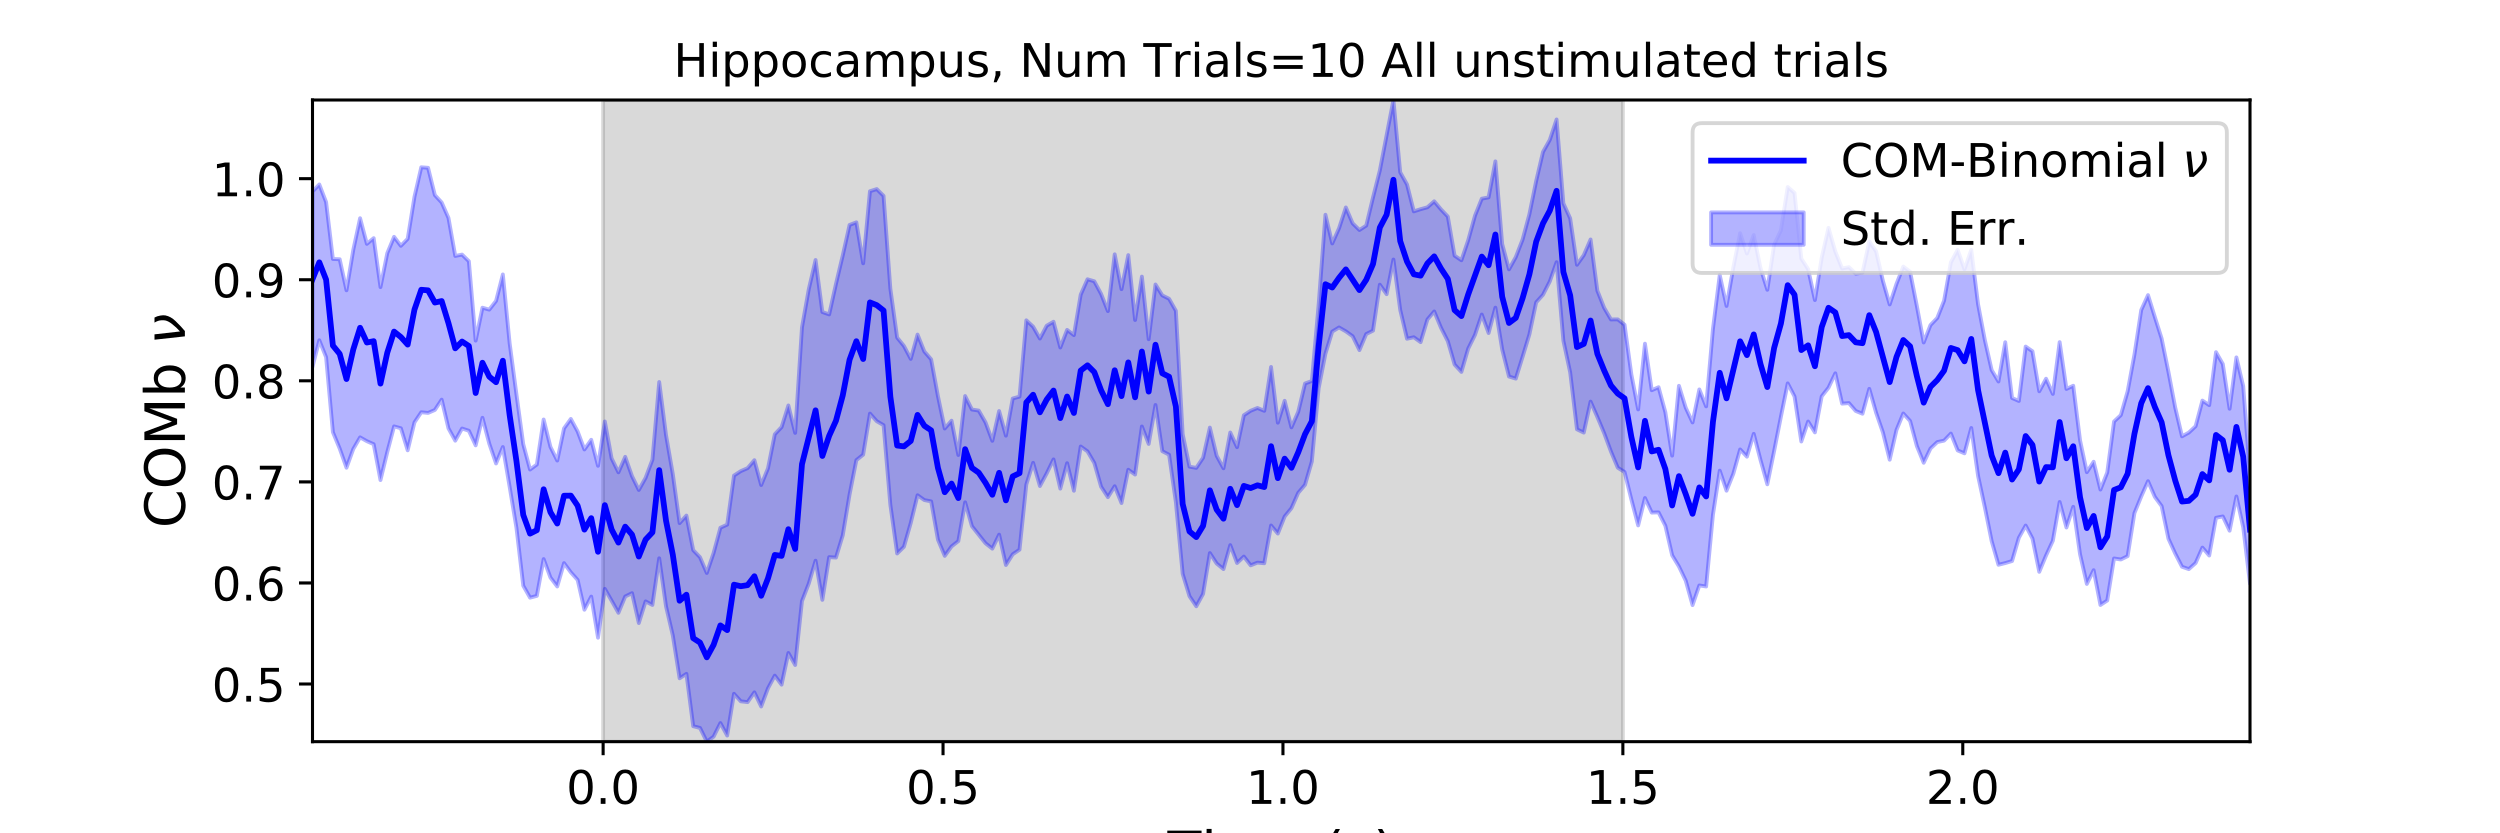 <?xml version="1.0" encoding="utf-8" standalone="no"?>
<!DOCTYPE svg PUBLIC "-//W3C//DTD SVG 1.1//EN"
  "http://www.w3.org/Graphics/SVG/1.1/DTD/svg11.dtd">
<!-- Created with matplotlib (https://matplotlib.org/) -->
<svg height="216pt" version="1.1" viewBox="0 0 648 216" width="648pt" xmlns="http://www.w3.org/2000/svg" xmlns:xlink="http://www.w3.org/1999/xlink">
 <defs>
  <style type="text/css">
*{stroke-linecap:butt;stroke-linejoin:round;}
  </style>
 </defs>
 <g id="figure_1">
  <g id="patch_1">
   <path d="M 0 216 
L 648 216 
L 648 0 
L 0 0 
z
" style="fill:#ffffff;"/>
  </g>
  <g id="axes_1">
   <g id="patch_2">
    <path d="M 81 192.24 
L 583.2 192.24 
L 583.2 25.92 
L 81 25.92 
z
" style="fill:#ffffff;"/>
   </g>
   <g id="PolyCollection_1">
    <defs>
     <path d="M 156.33 -23.76 
L 156.33 -190.08 
L 420.646 -190.08 
L 420.646 -23.76 
L 420.646 -23.76 
L 156.33 -23.76 
z
" id="m20acd9a559" style="stroke:#808080;stroke-opacity:0.3;"/>
    </defs>
    <g clip-path="url(#p859b8428f5)">
     <use style="fill:#808080;fill-opacity:0.3;stroke:#808080;stroke-opacity:0.3;" x="0" xlink:href="#m20acd9a559" y="216"/>
    </g>
   </g>
   <g id="PolyCollection_2">
    <defs>
     <path d="M 81 -166.336 
L 81 -120.923 
L 82.762 -127.803 
L 84.524 -123.416 
L 86.286 -103.979 
L 88.048 -99.733 
L 89.811 -94.765 
L 91.573 -99.617 
L 93.335 -102.641 
L 95.097 -101.643 
L 96.859 -100.864 
L 98.621 -91.567 
L 100.383 -98.814 
L 102.145 -105.479 
L 103.907 -104.993 
L 105.669 -99.278 
L 107.432 -106.518 
L 109.194 -109.143 
L 110.956 -108.971 
L 112.718 -109.735 
L 114.48 -112.41 
L 116.242 -104.957 
L 118.004 -101.775 
L 119.766 -104.928 
L 121.528 -104.347 
L 123.291 -100.559 
L 125.053 -107.704 
L 126.815 -101.006 
L 128.577 -95.865 
L 130.339 -100.131 
L 132.101 -89.789 
L 133.863 -79.183 
L 135.625 -64.186 
L 137.387 -61.079 
L 139.149 -61.552 
L 140.912 -71.087 
L 142.674 -66.305 
L 144.436 -63.982 
L 146.198 -70.04 
L 147.96 -67.648 
L 149.722 -65.674 
L 151.484 -57.957 
L 153.246 -61.368 
L 155.008 -50.703 
L 156.771 -63.367 
L 158.533 -60.287 
L 160.295 -57.157 
L 162.057 -61.384 
L 163.819 -62.255 
L 165.581 -54.501 
L 167.343 -60.122 
L 169.105 -59.192 
L 170.867 -71.29 
L 172.629 -58.845 
L 174.392 -51.283 
L 176.154 -40.183 
L 177.916 -41.338 
L 179.678 -27.762 
L 181.44 -27.318 
L 183.202 -23.76 
L 184.964 -25.055 
L 186.726 -28.584 
L 188.488 -25.342 
L 190.251 -36.174 
L 192.013 -34.216 
L 193.775 -34.008 
L 195.537 -36.549 
L 197.299 -32.873 
L 199.061 -37.584 
L 200.823 -40.876 
L 202.585 -38.532 
L 204.347 -46.752 
L 206.109 -43.629 
L 207.872 -60.196 
L 209.634 -64.736 
L 211.396 -70.668 
L 213.158 -60.513 
L 214.92 -71.595 
L 216.682 -71.479 
L 218.444 -77.244 
L 220.206 -87.803 
L 221.968 -96.727 
L 223.731 -98.146 
L 225.493 -108.797 
L 227.255 -106.82 
L 229.017 -105.794 
L 230.779 -85.148 
L 232.541 -72.538 
L 234.303 -74.273 
L 236.065 -80.436 
L 237.827 -87.632 
L 239.589 -86.382 
L 241.352 -86.038 
L 243.114 -76.129 
L 244.876 -71.915 
L 246.638 -74.358 
L 248.4 -75.745 
L 250.162 -85.797 
L 251.924 -79.606 
L 253.686 -77.388 
L 255.448 -75.179 
L 257.211 -73.786 
L 258.973 -77.424 
L 260.735 -69.547 
L 262.497 -72.324 
L 264.259 -73.525 
L 266.021 -90.403 
L 267.783 -96.034 
L 269.545 -90.014 
L 271.307 -93.297 
L 273.069 -96.922 
L 274.832 -89.345 
L 276.594 -95.938 
L 278.356 -88.793 
L 280.118 -100.267 
L 281.88 -99.004 
L 283.642 -95.995 
L 285.404 -89.839 
L 287.166 -87.124 
L 288.928 -89.967 
L 290.691 -85.609 
L 292.453 -94.245 
L 294.215 -92.991 
L 295.977 -105.454 
L 297.739 -100.932 
L 299.501 -111.029 
L 301.263 -99.056 
L 303.025 -98.141 
L 304.787 -85.804 
L 306.549 -67.246 
L 308.312 -61.464 
L 310.074 -58.85 
L 311.836 -62.046 
L 313.598 -72.642 
L 315.36 -69.936 
L 317.122 -68.49 
L 318.884 -74.708 
L 320.646 -70.069 
L 322.408 -71.736 
L 324.171 -69.46 
L 325.933 -70.169 
L 327.695 -70.002 
L 329.457 -79.793 
L 331.219 -77.698 
L 332.981 -82.114 
L 334.743 -84.277 
L 336.505 -88.269 
L 338.267 -90.331 
L 340.029 -96.38 
L 341.792 -115.343 
L 343.554 -124.317 
L 345.316 -130.048 
L 347.078 -131.126 
L 348.84 -130.114 
L 350.602 -128.85 
L 352.364 -125.249 
L 354.126 -129.418 
L 355.888 -130.297 
L 357.651 -142.214 
L 359.413 -139.744 
L 361.175 -148.729 
L 362.937 -135.671 
L 364.699 -128.196 
L 366.461 -128.583 
L 368.223 -127.315 
L 369.985 -133.185 
L 371.747 -135.27 
L 373.509 -131.036 
L 375.272 -127.563 
L 377.034 -121.498 
L 378.796 -119.599 
L 380.558 -125.638 
L 382.32 -129.196 
L 384.082 -134.473 
L 385.844 -129.677 
L 387.606 -136.254 
L 389.368 -125.411 
L 391.131 -118.402 
L 392.893 -117.858 
L 394.655 -123.512 
L 396.417 -129.311 
L 398.179 -137.628 
L 399.941 -139.586 
L 401.703 -143.05 
L 403.465 -148.039 
L 405.227 -127.691 
L 406.989 -119.47 
L 408.752 -104.717 
L 410.514 -103.867 
L 412.276 -111.902 
L 414.038 -107.902 
L 415.8 -103.713 
L 417.562 -98.955 
L 419.324 -94.766 
L 421.086 -93.666 
L 422.848 -86.532 
L 424.611 -79.811 
L 426.373 -86.914 
L 428.135 -83.133 
L 429.897 -83.193 
L 431.659 -79.718 
L 433.421 -72.07 
L 435.183 -69.154 
L 436.945 -65.479 
L 438.707 -59.155 
L 440.469 -64.253 
L 442.232 -63.981 
L 443.994 -82.569 
L 445.756 -94.007 
L 447.518 -88.809 
L 449.28 -93.206 
L 451.042 -99.505 
L 452.804 -97.627 
L 454.566 -103.547 
L 456.328 -96.742 
L 458.091 -90.466 
L 459.853 -99.077 
L 461.615 -108.002 
L 463.377 -116.63 
L 465.139 -113.23 
L 466.901 -101.559 
L 468.663 -106.739 
L 470.425 -103.923 
L 472.187 -113.265 
L 473.949 -115.508 
L 475.712 -119.237 
L 477.474 -111.376 
L 479.236 -111.521 
L 480.998 -109.479 
L 482.76 -108.761 
L 484.522 -115.208 
L 486.284 -109.03 
L 488.046 -103.921 
L 489.808 -96.842 
L 491.571 -104.545 
L 493.333 -108.824 
L 495.095 -106.884 
L 496.857 -100.361 
L 498.619 -96.047 
L 500.381 -99.742 
L 502.143 -101.415 
L 503.905 -101.786 
L 505.667 -103.617 
L 507.429 -99.248 
L 509.192 -98.497 
L 510.954 -105.065 
L 512.716 -92.637 
L 514.478 -84.461 
L 516.24 -75.735 
L 518.002 -69.608 
L 519.764 -70.051 
L 521.526 -70.577 
L 523.288 -76.608 
L 525.051 -79.779 
L 526.813 -76.404 
L 528.575 -67.78 
L 530.337 -72.011 
L 532.099 -75.834 
L 533.861 -85.885 
L 535.623 -79.268 
L 537.385 -84.636 
L 539.147 -72.341 
L 540.909 -64.645 
L 542.672 -68.206 
L 544.434 -59.188 
L 546.196 -60.347 
L 547.958 -71.25 
L 549.72 -70.977 
L 551.482 -71.851 
L 553.244 -82.99 
L 555.006 -87.305 
L 556.768 -91.275 
L 558.531 -87.207 
L 560.293 -84.824 
L 562.055 -76.371 
L 563.817 -72.519 
L 565.579 -69.098 
L 567.341 -68.481 
L 569.103 -70.056 
L 570.865 -74.061 
L 572.627 -72.008 
L 574.389 -81.793 
L 576.152 -82.138 
L 577.914 -78.44 
L 579.676 -87.318 
L 581.438 -79.341 
L 583.2 -64.71 
L 583.2 -92.771 
L 583.2 -92.771 
L 581.438 -115.921 
L 579.676 -123.362 
L 577.914 -110.053 
L 576.152 -121.652 
L 574.389 -124.72 
L 572.627 -110.978 
L 570.865 -112.169 
L 569.103 -105.526 
L 567.341 -103.874 
L 565.579 -102.9 
L 563.817 -110.369 
L 562.055 -119.626 
L 560.293 -128.272 
L 558.531 -133.837 
L 556.768 -139.509 
L 555.006 -135.638 
L 553.244 -124.095 
L 551.482 -114.571 
L 549.72 -108.402 
L 547.958 -106.743 
L 546.196 -93.532 
L 544.434 -89.1 
L 542.672 -96.317 
L 540.909 -93.611 
L 539.147 -101.878 
L 537.385 -116.016 
L 535.623 -115.181 
L 533.861 -127.32 
L 532.099 -113.899 
L 530.337 -117.839 
L 528.575 -114.579 
L 526.813 -124.948 
L 525.051 -126.169 
L 523.288 -112.065 
L 521.526 -112.839 
L 519.764 -127.3 
L 518.002 -117.108 
L 516.24 -120.088 
L 514.478 -127.832 
L 512.716 -137.122 
L 510.954 -151.221 
L 509.192 -146.196 
L 507.429 -151.225 
L 505.667 -148.003 
L 503.905 -138.068 
L 502.143 -133.587 
L 500.381 -131.742 
L 498.619 -127.23 
L 496.857 -136.643 
L 495.095 -145.578 
L 493.333 -146.903 
L 491.571 -142.42 
L 489.808 -137.088 
L 488.046 -143.202 
L 486.284 -150.854 
L 484.522 -153.4 
L 482.76 -145.336 
L 480.998 -145.064 
L 479.236 -146.757 
L 477.474 -146.412 
L 475.712 -150.79 
L 473.949 -156.937 
L 472.187 -149.189 
L 470.425 -138.222 
L 468.663 -146.243 
L 466.901 -148.965 
L 465.139 -165.995 
L 463.377 -167.528 
L 461.615 -156.296 
L 459.853 -152.557 
L 458.091 -140.888 
L 456.328 -146.496 
L 454.566 -155.085 
L 452.804 -150.293 
L 451.042 -155.556 
L 449.28 -146.682 
L 447.518 -136.695 
L 445.756 -144.727 
L 443.994 -130.748 
L 442.232 -110.668 
L 440.469 -115.061 
L 438.707 -106.504 
L 436.945 -110.318 
L 435.183 -116 
L 433.421 -97.9 
L 431.659 -109.155 
L 429.897 -115.637 
L 428.135 -114.848 
L 426.373 -126.921 
L 424.611 -109.878 
L 422.848 -118.956 
L 421.086 -131.827 
L 419.324 -133.217 
L 417.562 -133.198 
L 415.8 -136.211 
L 414.038 -140.663 
L 412.276 -153.93 
L 410.514 -149.864 
L 408.752 -147.367 
L 406.989 -159.404 
L 405.227 -163.307 
L 403.465 -185.039 
L 401.703 -179.748 
L 399.941 -176.608 
L 398.179 -169.098 
L 396.417 -160.481 
L 394.655 -153.905 
L 392.893 -149.365 
L 391.131 -146.179 
L 389.368 -152.754 
L 387.606 -174.177 
L 385.844 -164.835 
L 384.082 -164.506 
L 382.32 -160.109 
L 380.558 -153.741 
L 378.796 -148.542 
L 377.034 -149.729 
L 375.272 -159.872 
L 373.509 -161.727 
L 371.747 -163.824 
L 369.985 -162.268 
L 368.223 -161.783 
L 366.461 -161.213 
L 364.699 -168.197 
L 362.937 -171.336 
L 361.175 -190.08 
L 359.413 -180.964 
L 357.651 -171.812 
L 355.888 -164.845 
L 354.126 -157.525 
L 352.364 -156.379 
L 350.602 -158.118 
L 348.84 -162.232 
L 347.078 -156.845 
L 345.316 -152.898 
L 343.554 -160.335 
L 341.792 -137.081 
L 340.029 -117.25 
L 338.267 -116.597 
L 336.505 -109.271 
L 334.743 -105.228 
L 332.981 -112.112 
L 331.219 -106.436 
L 329.457 -120.885 
L 327.695 -109.512 
L 325.933 -110.249 
L 324.171 -109.533 
L 322.408 -108.375 
L 320.646 -100.089 
L 318.884 -103.899 
L 317.122 -94.622 
L 315.36 -97.864 
L 313.598 -105.173 
L 311.836 -97.354 
L 310.074 -94.723 
L 308.312 -95.043 
L 306.549 -103.485 
L 304.787 -135.435 
L 303.025 -138.562 
L 301.263 -139.437 
L 299.501 -142.263 
L 297.739 -128.072 
L 295.977 -144.303 
L 294.215 -133.053 
L 292.453 -149.876 
L 290.691 -141.049 
L 288.928 -150.081 
L 287.166 -135.361 
L 285.404 -139.825 
L 283.642 -143.092 
L 281.88 -143.614 
L 280.118 -139.628 
L 278.356 -129.133 
L 276.594 -130.49 
L 274.832 -125.926 
L 273.069 -132.607 
L 271.307 -131.582 
L 269.545 -128.246 
L 267.783 -131.332 
L 266.021 -132.972 
L 264.259 -113.195 
L 262.497 -112.706 
L 260.735 -103.076 
L 258.973 -109.46 
L 257.211 -101.737 
L 255.448 -106.519 
L 253.686 -109.584 
L 251.924 -109.852 
L 250.162 -113.346 
L 248.4 -98.059 
L 246.638 -106.96 
L 244.876 -104.929 
L 243.114 -113.309 
L 241.352 -122.863 
L 239.589 -124.895 
L 237.827 -129.274 
L 236.065 -122.977 
L 234.303 -126.325 
L 232.541 -128.502 
L 230.779 -141.187 
L 229.017 -165.241 
L 227.255 -166.992 
L 225.493 -166.431 
L 223.731 -147.747 
L 221.968 -158.377 
L 220.206 -157.696 
L 218.444 -149.815 
L 216.682 -142.405 
L 214.92 -134.503 
L 213.158 -135.12 
L 211.396 -148.61 
L 209.634 -141.048 
L 207.872 -131.163 
L 206.109 -103.795 
L 204.347 -110.909 
L 202.585 -105.296 
L 200.823 -103.434 
L 199.061 -94.608 
L 197.299 -90.282 
L 195.537 -96.721 
L 193.775 -94.656 
L 192.013 -93.885 
L 190.251 -92.734 
L 188.488 -80.015 
L 186.726 -79.207 
L 184.964 -72.663 
L 183.202 -67.485 
L 181.44 -71.569 
L 179.678 -73.407 
L 177.916 -82.367 
L 176.154 -80.407 
L 174.392 -93.128 
L 172.629 -103.257 
L 170.867 -116.984 
L 169.105 -96.84 
L 167.343 -92.159 
L 165.581 -89.001 
L 163.819 -92.582 
L 162.057 -97.588 
L 160.295 -93.576 
L 158.533 -97.187 
L 156.771 -106.754 
L 155.008 -95.263 
L 153.246 -102.01 
L 151.484 -99.499 
L 149.722 -104.167 
L 147.96 -107.413 
L 146.198 -104.973 
L 144.436 -96.624 
L 142.674 -100.176 
L 140.912 -107.267 
L 139.149 -95.589 
L 137.387 -94.292 
L 135.625 -100.875 
L 133.863 -113.782 
L 132.101 -127.008 
L 130.339 -144.867 
L 128.577 -138.004 
L 126.815 -135.742 
L 125.053 -136.245 
L 123.291 -127.715 
L 121.528 -148.287 
L 119.766 -150.014 
L 118.004 -149.656 
L 116.242 -159.521 
L 114.48 -163.52 
L 112.718 -165.426 
L 110.956 -172.509 
L 109.194 -172.643 
L 107.432 -165.013 
L 105.669 -154.09 
L 103.907 -152.286 
L 102.145 -154.614 
L 100.383 -150.375 
L 98.621 -141.58 
L 96.859 -154.27 
L 95.097 -152.789 
L 93.335 -159.438 
L 91.573 -151.242 
L 89.811 -140.749 
L 88.048 -148.805 
L 86.286 -148.872 
L 84.524 -163.623 
L 82.762 -168.19 
L 81 -166.336 
z
" id="ma4ebeabad0" style="stroke:#0000ff;stroke-opacity:0.3;"/>
    </defs>
    <g clip-path="url(#p859b8428f5)">
     <use style="fill:#0000ff;fill-opacity:0.3;stroke:#0000ff;stroke-opacity:0.3;" x="0" xlink:href="#ma4ebeabad0" y="216"/>
    </g>
   </g>
   <g id="matplotlib.axis_1">
    <g id="xtick_1">
     <g id="line2d_1">
      <defs>
       <path d="M 0 0 
L 0 3.5 
" id="mda594b7354" style="stroke:#000000;stroke-width:0.8;"/>
      </defs>
      <g>
       <use style="stroke:#000000;stroke-width:0.8;" x="156.33" xlink:href="#mda594b7354" y="192.24"/>
      </g>
     </g>
     <g id="text_1">
      <!-- 0.0 -->
      <defs>
       <path d="M 31.781 66.406 
Q 24.172 66.406 20.328 58.906 
Q 16.5 51.422 16.5 36.375 
Q 16.5 21.391 20.328 13.891 
Q 24.172 6.391 31.781 6.391 
Q 39.453 6.391 43.281 13.891 
Q 47.125 21.391 47.125 36.375 
Q 47.125 51.422 43.281 58.906 
Q 39.453 66.406 31.781 66.406 
z
M 31.781 74.219 
Q 44.047 74.219 50.516 64.516 
Q 56.984 54.828 56.984 36.375 
Q 56.984 17.969 50.516 8.266 
Q 44.047 -1.422 31.781 -1.422 
Q 19.531 -1.422 13.062 8.266 
Q 6.594 17.969 6.594 36.375 
Q 6.594 54.828 13.062 64.516 
Q 19.531 74.219 31.781 74.219 
z
" id="DejaVuSans-48"/>
       <path d="M 10.688 12.406 
L 21 12.406 
L 21 0 
L 10.688 0 
z
" id="DejaVuSans-46"/>
      </defs>
      <g transform="translate(146.788 208.358)scale(0.12 -0.12)">
       <use xlink:href="#DejaVuSans-48"/>
       <use x="63.623" xlink:href="#DejaVuSans-46"/>
       <use x="95.41" xlink:href="#DejaVuSans-48"/>
      </g>
     </g>
    </g>
    <g id="xtick_2">
     <g id="line2d_2">
      <g>
       <use style="stroke:#000000;stroke-width:0.8;" x="244.435" xlink:href="#mda594b7354" y="192.24"/>
      </g>
     </g>
     <g id="text_2">
      <!-- 0.5 -->
      <defs>
       <path d="M 10.797 72.906 
L 49.516 72.906 
L 49.516 64.594 
L 19.828 64.594 
L 19.828 46.734 
Q 21.969 47.469 24.109 47.828 
Q 26.266 48.188 28.422 48.188 
Q 40.625 48.188 47.75 41.5 
Q 54.891 34.812 54.891 23.391 
Q 54.891 11.625 47.562 5.094 
Q 40.234 -1.422 26.906 -1.422 
Q 22.312 -1.422 17.547 -0.641 
Q 12.797 0.141 7.719 1.703 
L 7.719 11.625 
Q 12.109 9.234 16.797 8.062 
Q 21.484 6.891 26.703 6.891 
Q 35.156 6.891 40.078 11.328 
Q 45.016 15.766 45.016 23.391 
Q 45.016 31 40.078 35.438 
Q 35.156 39.891 26.703 39.891 
Q 22.75 39.891 18.812 39.016 
Q 14.891 38.141 10.797 36.281 
z
" id="DejaVuSans-53"/>
      </defs>
      <g transform="translate(234.893 208.358)scale(0.12 -0.12)">
       <use xlink:href="#DejaVuSans-48"/>
       <use x="63.623" xlink:href="#DejaVuSans-46"/>
       <use x="95.41" xlink:href="#DejaVuSans-53"/>
      </g>
     </g>
    </g>
    <g id="xtick_3">
     <g id="line2d_3">
      <g>
       <use style="stroke:#000000;stroke-width:0.8;" x="332.541" xlink:href="#mda594b7354" y="192.24"/>
      </g>
     </g>
     <g id="text_3">
      <!-- 1.0 -->
      <defs>
       <path d="M 12.406 8.297 
L 28.516 8.297 
L 28.516 63.922 
L 10.984 60.406 
L 10.984 69.391 
L 28.422 72.906 
L 38.281 72.906 
L 38.281 8.297 
L 54.391 8.297 
L 54.391 0 
L 12.406 0 
z
" id="DejaVuSans-49"/>
      </defs>
      <g transform="translate(322.999 208.358)scale(0.12 -0.12)">
       <use xlink:href="#DejaVuSans-49"/>
       <use x="63.623" xlink:href="#DejaVuSans-46"/>
       <use x="95.41" xlink:href="#DejaVuSans-48"/>
      </g>
     </g>
    </g>
    <g id="xtick_4">
     <g id="line2d_4">
      <g>
       <use style="stroke:#000000;stroke-width:0.8;" x="420.646" xlink:href="#mda594b7354" y="192.24"/>
      </g>
     </g>
     <g id="text_4">
      <!-- 1.5 -->
      <g transform="translate(411.104 208.358)scale(0.12 -0.12)">
       <use xlink:href="#DejaVuSans-49"/>
       <use x="63.623" xlink:href="#DejaVuSans-46"/>
       <use x="95.41" xlink:href="#DejaVuSans-53"/>
      </g>
     </g>
    </g>
    <g id="xtick_5">
     <g id="line2d_5">
      <g>
       <use style="stroke:#000000;stroke-width:0.8;" x="508.751" xlink:href="#mda594b7354" y="192.24"/>
      </g>
     </g>
     <g id="text_5">
      <!-- 2.0 -->
      <defs>
       <path d="M 19.188 8.297 
L 53.609 8.297 
L 53.609 0 
L 7.328 0 
L 7.328 8.297 
Q 12.938 14.109 22.625 23.891 
Q 32.328 33.688 34.812 36.531 
Q 39.547 41.844 41.422 45.531 
Q 43.312 49.219 43.312 52.781 
Q 43.312 58.594 39.234 62.25 
Q 35.156 65.922 28.609 65.922 
Q 23.969 65.922 18.812 64.312 
Q 13.672 62.703 7.812 59.422 
L 7.812 69.391 
Q 13.766 71.781 18.938 73 
Q 24.125 74.219 28.422 74.219 
Q 39.75 74.219 46.484 68.547 
Q 53.219 62.891 53.219 53.422 
Q 53.219 48.922 51.531 44.891 
Q 49.859 40.875 45.406 35.406 
Q 44.188 33.984 37.641 27.219 
Q 31.109 20.453 19.188 8.297 
z
" id="DejaVuSans-50"/>
      </defs>
      <g transform="translate(499.209 208.358)scale(0.12 -0.12)">
       <use xlink:href="#DejaVuSans-50"/>
       <use x="63.623" xlink:href="#DejaVuSans-46"/>
       <use x="95.41" xlink:href="#DejaVuSans-48"/>
      </g>
     </g>
    </g>
    <g id="text_6">
     <!-- Time (s) -->
     <defs>
      <path d="M -0.297 72.906 
L 61.375 72.906 
L 61.375 64.594 
L 35.5 64.594 
L 35.5 0 
L 25.594 0 
L 25.594 64.594 
L -0.297 64.594 
z
" id="DejaVuSans-84"/>
      <path d="M 9.422 54.688 
L 18.406 54.688 
L 18.406 0 
L 9.422 0 
z
M 9.422 75.984 
L 18.406 75.984 
L 18.406 64.594 
L 9.422 64.594 
z
" id="DejaVuSans-105"/>
      <path d="M 52 44.188 
Q 55.375 50.25 60.062 53.125 
Q 64.75 56 71.094 56 
Q 79.641 56 84.281 50.016 
Q 88.922 44.047 88.922 33.016 
L 88.922 0 
L 79.891 0 
L 79.891 32.719 
Q 79.891 40.578 77.094 44.375 
Q 74.312 48.188 68.609 48.188 
Q 61.625 48.188 57.562 43.547 
Q 53.516 38.922 53.516 30.906 
L 53.516 0 
L 44.484 0 
L 44.484 32.719 
Q 44.484 40.625 41.703 44.406 
Q 38.922 48.188 33.109 48.188 
Q 26.219 48.188 22.156 43.531 
Q 18.109 38.875 18.109 30.906 
L 18.109 0 
L 9.078 0 
L 9.078 54.688 
L 18.109 54.688 
L 18.109 46.188 
Q 21.188 51.219 25.484 53.609 
Q 29.781 56 35.688 56 
Q 41.656 56 45.828 52.969 
Q 50 49.953 52 44.188 
z
" id="DejaVuSans-109"/>
      <path d="M 56.203 29.594 
L 56.203 25.203 
L 14.891 25.203 
Q 15.484 15.922 20.484 11.062 
Q 25.484 6.203 34.422 6.203 
Q 39.594 6.203 44.453 7.469 
Q 49.312 8.734 54.109 11.281 
L 54.109 2.781 
Q 49.266 0.734 44.188 -0.344 
Q 39.109 -1.422 33.891 -1.422 
Q 20.797 -1.422 13.156 6.188 
Q 5.516 13.812 5.516 26.812 
Q 5.516 40.234 12.766 48.109 
Q 20.016 56 32.328 56 
Q 43.359 56 49.781 48.891 
Q 56.203 41.797 56.203 29.594 
z
M 47.219 32.234 
Q 47.125 39.594 43.094 43.984 
Q 39.062 48.391 32.422 48.391 
Q 24.906 48.391 20.391 44.141 
Q 15.875 39.891 15.188 32.172 
z
" id="DejaVuSans-101"/>
      <path id="DejaVuSans-32"/>
      <path d="M 31 75.875 
Q 24.469 64.656 21.281 53.656 
Q 18.109 42.672 18.109 31.391 
Q 18.109 20.125 21.312 9.062 
Q 24.516 -2 31 -13.188 
L 23.188 -13.188 
Q 15.875 -1.703 12.234 9.375 
Q 8.594 20.453 8.594 31.391 
Q 8.594 42.281 12.203 53.312 
Q 15.828 64.359 23.188 75.875 
z
" id="DejaVuSans-40"/>
      <path d="M 44.281 53.078 
L 44.281 44.578 
Q 40.484 46.531 36.375 47.5 
Q 32.281 48.484 27.875 48.484 
Q 21.188 48.484 17.844 46.438 
Q 14.5 44.391 14.5 40.281 
Q 14.5 37.156 16.891 35.375 
Q 19.281 33.594 26.516 31.984 
L 29.594 31.297 
Q 39.156 29.25 43.188 25.516 
Q 47.219 21.781 47.219 15.094 
Q 47.219 7.469 41.188 3.016 
Q 35.156 -1.422 24.609 -1.422 
Q 20.219 -1.422 15.453 -0.562 
Q 10.688 0.297 5.422 2 
L 5.422 11.281 
Q 10.406 8.688 15.234 7.391 
Q 20.062 6.109 24.812 6.109 
Q 31.156 6.109 34.562 8.281 
Q 37.984 10.453 37.984 14.406 
Q 37.984 18.062 35.516 20.016 
Q 33.062 21.969 24.703 23.781 
L 21.578 24.516 
Q 13.234 26.266 9.516 29.906 
Q 5.812 33.547 5.812 39.891 
Q 5.812 47.609 11.281 51.797 
Q 16.75 56 26.812 56 
Q 31.781 56 36.172 55.266 
Q 40.578 54.547 44.281 53.078 
z
" id="DejaVuSans-115"/>
      <path d="M 8.016 75.875 
L 15.828 75.875 
Q 23.141 64.359 26.781 53.312 
Q 30.422 42.281 30.422 31.391 
Q 30.422 20.453 26.781 9.375 
Q 23.141 -1.703 15.828 -13.188 
L 8.016 -13.188 
Q 14.5 -2 17.703 9.062 
Q 20.906 20.125 20.906 31.391 
Q 20.906 42.672 17.703 53.656 
Q 14.5 64.656 8.016 75.875 
z
" id="DejaVuSans-41"/>
     </defs>
     <g transform="translate(302.605 225.796)scale(0.144 -0.144)">
      <use xlink:href="#DejaVuSans-84"/>
      <use x="61.037" xlink:href="#DejaVuSans-105"/>
      <use x="88.82" xlink:href="#DejaVuSans-109"/>
      <use x="186.232" xlink:href="#DejaVuSans-101"/>
      <use x="247.756" xlink:href="#DejaVuSans-32"/>
      <use x="279.543" xlink:href="#DejaVuSans-40"/>
      <use x="318.557" xlink:href="#DejaVuSans-115"/>
      <use x="370.656" xlink:href="#DejaVuSans-41"/>
     </g>
    </g>
   </g>
   <g id="matplotlib.axis_2">
    <g id="ytick_1">
     <g id="line2d_6">
      <defs>
       <path d="M 0 0 
L -3.5 0 
" id="m80e4ba2aad" style="stroke:#000000;stroke-width:0.8;"/>
      </defs>
      <g>
       <use style="stroke:#000000;stroke-width:0.8;" x="81" xlink:href="#m80e4ba2aad" y="177.299"/>
      </g>
     </g>
     <g id="text_7">
      <!-- 0.5 -->
      <g transform="translate(54.916 181.858)scale(0.12 -0.12)">
       <use xlink:href="#DejaVuSans-48"/>
       <use x="63.623" xlink:href="#DejaVuSans-46"/>
       <use x="95.41" xlink:href="#DejaVuSans-53"/>
      </g>
     </g>
    </g>
    <g id="ytick_2">
     <g id="line2d_7">
      <g>
       <use style="stroke:#000000;stroke-width:0.8;" x="81" xlink:href="#m80e4ba2aad" y="151.103"/>
      </g>
     </g>
     <g id="text_8">
      <!-- 0.6 -->
      <defs>
       <path d="M 33.016 40.375 
Q 26.375 40.375 22.484 35.828 
Q 18.609 31.297 18.609 23.391 
Q 18.609 15.531 22.484 10.953 
Q 26.375 6.391 33.016 6.391 
Q 39.656 6.391 43.531 10.953 
Q 47.406 15.531 47.406 23.391 
Q 47.406 31.297 43.531 35.828 
Q 39.656 40.375 33.016 40.375 
z
M 52.594 71.297 
L 52.594 62.312 
Q 48.875 64.062 45.094 64.984 
Q 41.312 65.922 37.594 65.922 
Q 27.828 65.922 22.672 59.328 
Q 17.531 52.734 16.797 39.406 
Q 19.672 43.656 24.016 45.922 
Q 28.375 48.188 33.594 48.188 
Q 44.578 48.188 50.953 41.516 
Q 57.328 34.859 57.328 23.391 
Q 57.328 12.156 50.688 5.359 
Q 44.047 -1.422 33.016 -1.422 
Q 20.359 -1.422 13.672 8.266 
Q 6.984 17.969 6.984 36.375 
Q 6.984 53.656 15.188 63.938 
Q 23.391 74.219 37.203 74.219 
Q 40.922 74.219 44.703 73.484 
Q 48.484 72.75 52.594 71.297 
z
" id="DejaVuSans-54"/>
      </defs>
      <g transform="translate(54.916 155.662)scale(0.12 -0.12)">
       <use xlink:href="#DejaVuSans-48"/>
       <use x="63.623" xlink:href="#DejaVuSans-46"/>
       <use x="95.41" xlink:href="#DejaVuSans-54"/>
      </g>
     </g>
    </g>
    <g id="ytick_3">
     <g id="line2d_8">
      <g>
       <use style="stroke:#000000;stroke-width:0.8;" x="81" xlink:href="#m80e4ba2aad" y="124.906"/>
      </g>
     </g>
     <g id="text_9">
      <!-- 0.7 -->
      <defs>
       <path d="M 8.203 72.906 
L 55.078 72.906 
L 55.078 68.703 
L 28.609 0 
L 18.312 0 
L 43.219 64.594 
L 8.203 64.594 
z
" id="DejaVuSans-55"/>
      </defs>
      <g transform="translate(54.916 129.465)scale(0.12 -0.12)">
       <use xlink:href="#DejaVuSans-48"/>
       <use x="63.623" xlink:href="#DejaVuSans-46"/>
       <use x="95.41" xlink:href="#DejaVuSans-55"/>
      </g>
     </g>
    </g>
    <g id="ytick_4">
     <g id="line2d_9">
      <g>
       <use style="stroke:#000000;stroke-width:0.8;" x="81" xlink:href="#m80e4ba2aad" y="98.709"/>
      </g>
     </g>
     <g id="text_10">
      <!-- 0.8 -->
      <defs>
       <path d="M 31.781 34.625 
Q 24.75 34.625 20.719 30.859 
Q 16.703 27.094 16.703 20.516 
Q 16.703 13.922 20.719 10.156 
Q 24.75 6.391 31.781 6.391 
Q 38.812 6.391 42.859 10.172 
Q 46.922 13.969 46.922 20.516 
Q 46.922 27.094 42.891 30.859 
Q 38.875 34.625 31.781 34.625 
z
M 21.922 38.812 
Q 15.578 40.375 12.031 44.719 
Q 8.5 49.078 8.5 55.328 
Q 8.5 64.062 14.719 69.141 
Q 20.953 74.219 31.781 74.219 
Q 42.672 74.219 48.875 69.141 
Q 55.078 64.062 55.078 55.328 
Q 55.078 49.078 51.531 44.719 
Q 48 40.375 41.703 38.812 
Q 48.828 37.156 52.797 32.312 
Q 56.781 27.484 56.781 20.516 
Q 56.781 9.906 50.312 4.234 
Q 43.844 -1.422 31.781 -1.422 
Q 19.734 -1.422 13.25 4.234 
Q 6.781 9.906 6.781 20.516 
Q 6.781 27.484 10.781 32.312 
Q 14.797 37.156 21.922 38.812 
z
M 18.312 54.391 
Q 18.312 48.734 21.844 45.562 
Q 25.391 42.391 31.781 42.391 
Q 38.141 42.391 41.719 45.562 
Q 45.312 48.734 45.312 54.391 
Q 45.312 60.062 41.719 63.234 
Q 38.141 66.406 31.781 66.406 
Q 25.391 66.406 21.844 63.234 
Q 18.312 60.062 18.312 54.391 
z
" id="DejaVuSans-56"/>
      </defs>
      <g transform="translate(54.916 103.268)scale(0.12 -0.12)">
       <use xlink:href="#DejaVuSans-48"/>
       <use x="63.623" xlink:href="#DejaVuSans-46"/>
       <use x="95.41" xlink:href="#DejaVuSans-56"/>
      </g>
     </g>
    </g>
    <g id="ytick_5">
     <g id="line2d_10">
      <g>
       <use style="stroke:#000000;stroke-width:0.8;" x="81" xlink:href="#m80e4ba2aad" y="72.512"/>
      </g>
     </g>
     <g id="text_11">
      <!-- 0.9 -->
      <defs>
       <path d="M 10.984 1.516 
L 10.984 10.5 
Q 14.703 8.734 18.5 7.812 
Q 22.312 6.891 25.984 6.891 
Q 35.75 6.891 40.891 13.453 
Q 46.047 20.016 46.781 33.406 
Q 43.953 29.203 39.594 26.953 
Q 35.25 24.703 29.984 24.703 
Q 19.047 24.703 12.672 31.312 
Q 6.297 37.938 6.297 49.422 
Q 6.297 60.641 12.938 67.422 
Q 19.578 74.219 30.609 74.219 
Q 43.266 74.219 49.922 64.516 
Q 56.594 54.828 56.594 36.375 
Q 56.594 19.141 48.406 8.859 
Q 40.234 -1.422 26.422 -1.422 
Q 22.703 -1.422 18.891 -0.688 
Q 15.094 0.047 10.984 1.516 
z
M 30.609 32.422 
Q 37.25 32.422 41.125 36.953 
Q 45.016 41.5 45.016 49.422 
Q 45.016 57.281 41.125 61.844 
Q 37.25 66.406 30.609 66.406 
Q 23.969 66.406 20.094 61.844 
Q 16.219 57.281 16.219 49.422 
Q 16.219 41.5 20.094 36.953 
Q 23.969 32.422 30.609 32.422 
z
" id="DejaVuSans-57"/>
      </defs>
      <g transform="translate(54.916 77.072)scale(0.12 -0.12)">
       <use xlink:href="#DejaVuSans-48"/>
       <use x="63.623" xlink:href="#DejaVuSans-46"/>
       <use x="95.41" xlink:href="#DejaVuSans-57"/>
      </g>
     </g>
    </g>
    <g id="ytick_6">
     <g id="line2d_11">
      <g>
       <use style="stroke:#000000;stroke-width:0.8;" x="81" xlink:href="#m80e4ba2aad" y="46.316"/>
      </g>
     </g>
     <g id="text_12">
      <!-- 1.0 -->
      <g transform="translate(54.916 50.875)scale(0.12 -0.12)">
       <use xlink:href="#DejaVuSans-49"/>
       <use x="63.623" xlink:href="#DejaVuSans-46"/>
       <use x="95.41" xlink:href="#DejaVuSans-48"/>
      </g>
     </g>
    </g>
    <g id="text_13">
     <!-- COMb $\nu$ -->
     <defs>
      <path d="M 64.406 67.281 
L 64.406 56.891 
Q 59.422 61.531 53.781 63.812 
Q 48.141 66.109 41.797 66.109 
Q 29.297 66.109 22.656 58.469 
Q 16.016 50.828 16.016 36.375 
Q 16.016 21.969 22.656 14.328 
Q 29.297 6.688 41.797 6.688 
Q 48.141 6.688 53.781 8.984 
Q 59.422 11.281 64.406 15.922 
L 64.406 5.609 
Q 59.234 2.094 53.438 0.328 
Q 47.656 -1.422 41.219 -1.422 
Q 24.656 -1.422 15.125 8.703 
Q 5.609 18.844 5.609 36.375 
Q 5.609 53.953 15.125 64.078 
Q 24.656 74.219 41.219 74.219 
Q 47.75 74.219 53.531 72.484 
Q 59.328 70.75 64.406 67.281 
z
" id="DejaVuSans-67"/>
      <path d="M 39.406 66.219 
Q 28.656 66.219 22.328 58.203 
Q 16.016 50.203 16.016 36.375 
Q 16.016 22.609 22.328 14.594 
Q 28.656 6.594 39.406 6.594 
Q 50.141 6.594 56.422 14.594 
Q 62.703 22.609 62.703 36.375 
Q 62.703 50.203 56.422 58.203 
Q 50.141 66.219 39.406 66.219 
z
M 39.406 74.219 
Q 54.734 74.219 63.906 63.938 
Q 73.094 53.656 73.094 36.375 
Q 73.094 19.141 63.906 8.859 
Q 54.734 -1.422 39.406 -1.422 
Q 24.031 -1.422 14.812 8.828 
Q 5.609 19.094 5.609 36.375 
Q 5.609 53.656 14.812 63.938 
Q 24.031 74.219 39.406 74.219 
z
" id="DejaVuSans-79"/>
      <path d="M 9.812 72.906 
L 24.516 72.906 
L 43.109 23.297 
L 61.812 72.906 
L 76.516 72.906 
L 76.516 0 
L 66.891 0 
L 66.891 64.016 
L 48.094 14.016 
L 38.188 14.016 
L 19.391 64.016 
L 19.391 0 
L 9.812 0 
z
" id="DejaVuSans-77"/>
      <path d="M 48.688 27.297 
Q 48.688 37.203 44.609 42.844 
Q 40.531 48.484 33.406 48.484 
Q 26.266 48.484 22.188 42.844 
Q 18.109 37.203 18.109 27.297 
Q 18.109 17.391 22.188 11.75 
Q 26.266 6.109 33.406 6.109 
Q 40.531 6.109 44.609 11.75 
Q 48.688 17.391 48.688 27.297 
z
M 18.109 46.391 
Q 20.953 51.266 25.266 53.625 
Q 29.594 56 35.594 56 
Q 45.562 56 51.781 48.094 
Q 58.016 40.188 58.016 27.297 
Q 58.016 14.406 51.781 6.484 
Q 45.562 -1.422 35.594 -1.422 
Q 29.594 -1.422 25.266 0.953 
Q 20.953 3.328 18.109 8.203 
L 18.109 0 
L 9.078 0 
L 9.078 75.984 
L 18.109 75.984 
z
" id="DejaVuSans-98"/>
      <path d="M 14.984 0 
L 8.938 54.688 
L 18.609 54.688 
L 23.781 8.797 
Q 30.812 14.844 37.359 23.25 
Q 42.281 29.547 43.562 35.016 
Q 44.141 37.594 43.891 42.484 
Q 43.656 48.297 39.75 54.688 
L 48.828 54.688 
L 48.828 54.688 
Q 51.375 50.344 52.391 44.281 
Q 53.375 38.719 52.641 34.906 
Q 50.781 25.344 42.484 16.797 
Q 31.641 5.672 24.562 0 
z
" id="DejaVuSans-Oblique-957"/>
     </defs>
     <g transform="translate(47.922 136.872)rotate(-90)scale(0.144 -0.144)">
      <use transform="translate(0 0.016)" xlink:href="#DejaVuSans-67"/>
      <use transform="translate(69.824 0.016)" xlink:href="#DejaVuSans-79"/>
      <use transform="translate(148.535 0.016)" xlink:href="#DejaVuSans-77"/>
      <use transform="translate(234.814 0.016)" xlink:href="#DejaVuSans-98"/>
      <use transform="translate(298.291 0.016)" xlink:href="#DejaVuSans-32"/>
      <use transform="translate(330.078 0.016)" xlink:href="#DejaVuSans-Oblique-957"/>
     </g>
    </g>
   </g>
   <g id="line2d_12">
    <path clip-path="url(#p859b8428f5)" d="M 81 72.371 
L 82.762 68.003 
L 84.524 72.481 
L 86.286 89.575 
L 88.048 91.731 
L 89.811 98.243 
L 91.573 90.57 
L 93.335 84.961 
L 95.097 88.784 
L 96.859 88.433 
L 98.621 99.426 
L 100.383 91.405 
L 102.145 85.954 
L 103.907 87.36 
L 105.669 89.316 
L 107.432 80.235 
L 109.194 75.107 
L 110.956 75.26 
L 112.718 78.419 
L 114.48 78.035 
L 116.242 83.761 
L 118.004 90.284 
L 119.766 88.529 
L 121.528 89.683 
L 123.291 101.863 
L 125.053 94.025 
L 126.815 97.626 
L 128.577 99.065 
L 130.339 93.501 
L 132.101 107.602 
L 133.863 119.518 
L 135.625 133.47 
L 137.387 138.315 
L 139.149 137.43 
L 140.912 126.823 
L 142.674 132.76 
L 144.436 135.697 
L 146.198 128.494 
L 147.96 128.47 
L 149.722 131.08 
L 151.484 137.272 
L 153.246 134.311 
L 155.008 143.017 
L 156.771 130.939 
L 158.533 137.263 
L 160.295 140.634 
L 162.057 136.514 
L 163.819 138.581 
L 165.581 144.249 
L 167.343 139.86 
L 169.105 137.984 
L 170.867 121.863 
L 172.629 134.949 
L 174.392 143.795 
L 176.154 155.705 
L 177.916 154.148 
L 179.678 165.415 
L 181.44 166.556 
L 183.202 170.377 
L 184.964 167.141 
L 186.726 162.105 
L 188.488 163.322 
L 190.251 151.546 
L 192.013 151.949 
L 193.775 151.668 
L 195.537 149.365 
L 197.299 154.423 
L 199.061 149.904 
L 200.823 143.845 
L 202.585 144.086 
L 204.347 137.17 
L 206.109 142.288 
L 207.872 120.32 
L 211.396 106.361 
L 213.158 118.184 
L 214.92 112.951 
L 216.682 109.058 
L 218.444 102.471 
L 220.206 93.25 
L 221.968 88.448 
L 223.731 93.054 
L 225.493 78.386 
L 227.255 79.094 
L 229.017 80.483 
L 230.779 102.832 
L 232.541 115.48 
L 234.303 115.701 
L 236.065 114.294 
L 237.827 107.547 
L 239.589 110.362 
L 241.352 111.549 
L 243.114 121.281 
L 244.876 127.578 
L 246.638 125.341 
L 248.4 129.098 
L 250.162 116.429 
L 251.924 121.271 
L 253.686 122.514 
L 255.448 125.151 
L 257.211 128.238 
L 258.973 122.558 
L 260.735 129.688 
L 262.497 123.485 
L 264.259 122.64 
L 266.021 104.313 
L 267.783 102.317 
L 269.545 106.87 
L 271.307 103.56 
L 273.069 101.236 
L 274.832 108.365 
L 276.594 102.786 
L 278.356 107.037 
L 280.118 96.052 
L 281.88 94.691 
L 283.642 96.456 
L 285.404 101.168 
L 287.166 104.758 
L 288.928 95.976 
L 290.691 102.671 
L 292.453 93.94 
L 294.215 102.978 
L 295.977 91.121 
L 297.739 101.498 
L 299.501 89.354 
L 301.263 96.753 
L 303.025 97.648 
L 304.787 105.381 
L 306.549 130.635 
L 308.312 137.746 
L 310.074 139.213 
L 311.836 136.3 
L 313.598 127.092 
L 315.36 132.1 
L 317.122 134.444 
L 318.884 126.696 
L 320.646 130.921 
L 322.408 125.945 
L 324.171 126.504 
L 325.933 125.791 
L 327.695 126.243 
L 329.457 115.661 
L 331.219 123.933 
L 332.981 118.887 
L 334.743 121.248 
L 336.505 117.23 
L 338.267 112.536 
L 340.029 109.185 
L 341.792 89.788 
L 343.554 73.674 
L 345.316 74.527 
L 347.078 72.014 
L 348.84 69.827 
L 352.364 75.186 
L 354.126 72.528 
L 355.888 68.429 
L 357.651 58.987 
L 359.413 55.646 
L 361.175 46.596 
L 362.937 62.497 
L 364.699 67.803 
L 366.461 71.102 
L 368.223 71.451 
L 369.985 68.274 
L 371.747 66.453 
L 373.509 69.619 
L 375.272 72.283 
L 377.034 80.387 
L 378.796 81.929 
L 380.558 76.311 
L 384.082 66.51 
L 385.844 68.744 
L 387.606 60.784 
L 389.368 76.918 
L 391.131 83.71 
L 392.893 82.389 
L 394.655 77.291 
L 396.417 71.104 
L 398.179 62.637 
L 399.941 57.903 
L 401.703 54.601 
L 403.465 49.461 
L 405.227 70.501 
L 406.989 76.563 
L 408.752 89.958 
L 410.514 89.135 
L 412.276 83.084 
L 414.038 91.718 
L 415.8 96.038 
L 417.562 99.924 
L 419.324 102.008 
L 421.086 103.254 
L 422.848 113.256 
L 424.611 121.156 
L 426.373 109.082 
L 428.135 117.009 
L 429.897 116.585 
L 431.659 121.563 
L 433.421 131.015 
L 435.183 123.423 
L 436.945 128.101 
L 438.707 133.171 
L 440.469 126.343 
L 442.232 128.675 
L 443.994 109.341 
L 445.756 96.633 
L 447.518 103.248 
L 451.042 88.469 
L 452.804 92.04 
L 454.566 86.684 
L 456.328 94.381 
L 458.091 100.323 
L 459.853 90.183 
L 461.615 83.851 
L 463.377 73.921 
L 465.139 76.388 
L 466.901 90.738 
L 468.663 89.509 
L 470.425 94.927 
L 472.187 84.773 
L 473.949 79.777 
L 475.712 80.986 
L 477.474 87.106 
L 479.236 86.861 
L 480.998 88.728 
L 482.76 88.951 
L 484.522 81.696 
L 486.284 86.058 
L 489.808 99.035 
L 491.571 92.517 
L 493.333 88.137 
L 495.095 89.769 
L 496.857 97.498 
L 498.619 104.362 
L 500.381 100.258 
L 502.143 98.499 
L 503.905 96.073 
L 505.667 90.19 
L 507.429 90.764 
L 509.192 93.654 
L 510.954 87.857 
L 512.716 101.121 
L 516.24 118.089 
L 518.002 122.642 
L 519.764 117.324 
L 521.526 124.292 
L 523.288 121.664 
L 525.051 113.026 
L 526.813 115.324 
L 528.575 124.82 
L 530.337 121.075 
L 532.099 121.133 
L 533.861 109.398 
L 535.623 118.776 
L 537.385 115.674 
L 539.147 128.891 
L 540.909 136.872 
L 542.672 133.738 
L 544.434 141.856 
L 546.196 139.06 
L 547.958 127.003 
L 549.72 126.311 
L 551.482 122.789 
L 553.244 112.458 
L 555.006 104.528 
L 556.768 100.608 
L 558.531 105.478 
L 560.293 109.452 
L 562.055 118.002 
L 563.817 124.556 
L 565.579 130.001 
L 567.341 129.823 
L 569.103 128.209 
L 570.865 122.885 
L 572.627 124.507 
L 574.389 112.744 
L 576.152 114.105 
L 577.914 121.753 
L 579.676 110.66 
L 581.438 118.369 
L 583.2 137.26 
L 583.2 137.26 
" style="fill:none;stroke:#0000ff;stroke-linecap:square;stroke-width:1.5;"/>
   </g>
   <g id="patch_3">
    <path d="M 81 192.24 
L 81 25.92 
" style="fill:none;stroke:#000000;stroke-linecap:square;stroke-linejoin:miter;stroke-width:0.8;"/>
   </g>
   <g id="patch_4">
    <path d="M 583.2 192.24 
L 583.2 25.92 
" style="fill:none;stroke:#000000;stroke-linecap:square;stroke-linejoin:miter;stroke-width:0.8;"/>
   </g>
   <g id="patch_5">
    <path d="M 81 192.24 
L 583.2 192.24 
" style="fill:none;stroke:#000000;stroke-linecap:square;stroke-linejoin:miter;stroke-width:0.8;"/>
   </g>
   <g id="patch_6">
    <path d="M 81 25.92 
L 583.2 25.92 
" style="fill:none;stroke:#000000;stroke-linecap:square;stroke-linejoin:miter;stroke-width:0.8;"/>
   </g>
   <g id="text_14">
    <!-- Hippocampus, Num Trials=10 All unstimulated trials -->
    <defs>
     <path d="M 9.812 72.906 
L 19.672 72.906 
L 19.672 43.016 
L 55.516 43.016 
L 55.516 72.906 
L 65.375 72.906 
L 65.375 0 
L 55.516 0 
L 55.516 34.719 
L 19.672 34.719 
L 19.672 0 
L 9.812 0 
z
" id="DejaVuSans-72"/>
     <path d="M 18.109 8.203 
L 18.109 -20.797 
L 9.078 -20.797 
L 9.078 54.688 
L 18.109 54.688 
L 18.109 46.391 
Q 20.953 51.266 25.266 53.625 
Q 29.594 56 35.594 56 
Q 45.562 56 51.781 48.094 
Q 58.016 40.188 58.016 27.297 
Q 58.016 14.406 51.781 6.484 
Q 45.562 -1.422 35.594 -1.422 
Q 29.594 -1.422 25.266 0.953 
Q 20.953 3.328 18.109 8.203 
z
M 48.688 27.297 
Q 48.688 37.203 44.609 42.844 
Q 40.531 48.484 33.406 48.484 
Q 26.266 48.484 22.188 42.844 
Q 18.109 37.203 18.109 27.297 
Q 18.109 17.391 22.188 11.75 
Q 26.266 6.109 33.406 6.109 
Q 40.531 6.109 44.609 11.75 
Q 48.688 17.391 48.688 27.297 
z
" id="DejaVuSans-112"/>
     <path d="M 30.609 48.391 
Q 23.391 48.391 19.188 42.75 
Q 14.984 37.109 14.984 27.297 
Q 14.984 17.484 19.156 11.844 
Q 23.344 6.203 30.609 6.203 
Q 37.797 6.203 41.984 11.859 
Q 46.188 17.531 46.188 27.297 
Q 46.188 37.016 41.984 42.703 
Q 37.797 48.391 30.609 48.391 
z
M 30.609 56 
Q 42.328 56 49.016 48.375 
Q 55.719 40.766 55.719 27.297 
Q 55.719 13.875 49.016 6.219 
Q 42.328 -1.422 30.609 -1.422 
Q 18.844 -1.422 12.172 6.219 
Q 5.516 13.875 5.516 27.297 
Q 5.516 40.766 12.172 48.375 
Q 18.844 56 30.609 56 
z
" id="DejaVuSans-111"/>
     <path d="M 48.781 52.594 
L 48.781 44.188 
Q 44.969 46.297 41.141 47.344 
Q 37.312 48.391 33.406 48.391 
Q 24.656 48.391 19.812 42.844 
Q 14.984 37.312 14.984 27.297 
Q 14.984 17.281 19.812 11.734 
Q 24.656 6.203 33.406 6.203 
Q 37.312 6.203 41.141 7.25 
Q 44.969 8.297 48.781 10.406 
L 48.781 2.094 
Q 45.016 0.344 40.984 -0.531 
Q 36.969 -1.422 32.422 -1.422 
Q 20.062 -1.422 12.781 6.344 
Q 5.516 14.109 5.516 27.297 
Q 5.516 40.672 12.859 48.328 
Q 20.219 56 33.016 56 
Q 37.156 56 41.109 55.141 
Q 45.062 54.297 48.781 52.594 
z
" id="DejaVuSans-99"/>
     <path d="M 34.281 27.484 
Q 23.391 27.484 19.188 25 
Q 14.984 22.516 14.984 16.5 
Q 14.984 11.719 18.141 8.906 
Q 21.297 6.109 26.703 6.109 
Q 34.188 6.109 38.703 11.406 
Q 43.219 16.703 43.219 25.484 
L 43.219 27.484 
z
M 52.203 31.203 
L 52.203 0 
L 43.219 0 
L 43.219 8.297 
Q 40.141 3.328 35.547 0.953 
Q 30.953 -1.422 24.312 -1.422 
Q 15.922 -1.422 10.953 3.297 
Q 6 8.016 6 15.922 
Q 6 25.141 12.172 29.828 
Q 18.359 34.516 30.609 34.516 
L 43.219 34.516 
L 43.219 35.406 
Q 43.219 41.609 39.141 45 
Q 35.062 48.391 27.688 48.391 
Q 23 48.391 18.547 47.266 
Q 14.109 46.141 10.016 43.891 
L 10.016 52.203 
Q 14.938 54.109 19.578 55.047 
Q 24.219 56 28.609 56 
Q 40.484 56 46.344 49.844 
Q 52.203 43.703 52.203 31.203 
z
" id="DejaVuSans-97"/>
     <path d="M 8.5 21.578 
L 8.5 54.688 
L 17.484 54.688 
L 17.484 21.922 
Q 17.484 14.156 20.5 10.266 
Q 23.531 6.391 29.594 6.391 
Q 36.859 6.391 41.078 11.031 
Q 45.312 15.672 45.312 23.688 
L 45.312 54.688 
L 54.297 54.688 
L 54.297 0 
L 45.312 0 
L 45.312 8.406 
Q 42.047 3.422 37.719 1 
Q 33.406 -1.422 27.688 -1.422 
Q 18.266 -1.422 13.375 4.438 
Q 8.5 10.297 8.5 21.578 
z
M 31.109 56 
z
" id="DejaVuSans-117"/>
     <path d="M 11.719 12.406 
L 22.016 12.406 
L 22.016 4 
L 14.016 -11.625 
L 7.719 -11.625 
L 11.719 4 
z
" id="DejaVuSans-44"/>
     <path d="M 9.812 72.906 
L 23.094 72.906 
L 55.422 11.922 
L 55.422 72.906 
L 64.984 72.906 
L 64.984 0 
L 51.703 0 
L 19.391 60.984 
L 19.391 0 
L 9.812 0 
z
" id="DejaVuSans-78"/>
     <path d="M 41.109 46.297 
Q 39.594 47.172 37.812 47.578 
Q 36.031 48 33.891 48 
Q 26.266 48 22.188 43.047 
Q 18.109 38.094 18.109 28.812 
L 18.109 0 
L 9.078 0 
L 9.078 54.688 
L 18.109 54.688 
L 18.109 46.188 
Q 20.953 51.172 25.484 53.578 
Q 30.031 56 36.531 56 
Q 37.453 56 38.578 55.875 
Q 39.703 55.766 41.062 55.516 
z
" id="DejaVuSans-114"/>
     <path d="M 9.422 75.984 
L 18.406 75.984 
L 18.406 0 
L 9.422 0 
z
" id="DejaVuSans-108"/>
     <path d="M 10.594 45.406 
L 73.188 45.406 
L 73.188 37.203 
L 10.594 37.203 
z
M 10.594 25.484 
L 73.188 25.484 
L 73.188 17.188 
L 10.594 17.188 
z
" id="DejaVuSans-61"/>
     <path d="M 34.188 63.188 
L 20.797 26.906 
L 47.609 26.906 
z
M 28.609 72.906 
L 39.797 72.906 
L 67.578 0 
L 57.328 0 
L 50.688 18.703 
L 17.828 18.703 
L 11.188 0 
L 0.781 0 
z
" id="DejaVuSans-65"/>
     <path d="M 54.891 33.016 
L 54.891 0 
L 45.906 0 
L 45.906 32.719 
Q 45.906 40.484 42.875 44.328 
Q 39.844 48.188 33.797 48.188 
Q 26.516 48.188 22.312 43.547 
Q 18.109 38.922 18.109 30.906 
L 18.109 0 
L 9.078 0 
L 9.078 54.688 
L 18.109 54.688 
L 18.109 46.188 
Q 21.344 51.125 25.703 53.562 
Q 30.078 56 35.797 56 
Q 45.219 56 50.047 50.172 
Q 54.891 44.344 54.891 33.016 
z
" id="DejaVuSans-110"/>
     <path d="M 18.312 70.219 
L 18.312 54.688 
L 36.812 54.688 
L 36.812 47.703 
L 18.312 47.703 
L 18.312 18.016 
Q 18.312 11.328 20.141 9.422 
Q 21.969 7.516 27.594 7.516 
L 36.812 7.516 
L 36.812 0 
L 27.594 0 
Q 17.188 0 13.234 3.875 
Q 9.281 7.766 9.281 18.016 
L 9.281 47.703 
L 2.688 47.703 
L 2.688 54.688 
L 9.281 54.688 
L 9.281 70.219 
z
" id="DejaVuSans-116"/>
     <path d="M 45.406 46.391 
L 45.406 75.984 
L 54.391 75.984 
L 54.391 0 
L 45.406 0 
L 45.406 8.203 
Q 42.578 3.328 38.25 0.953 
Q 33.938 -1.422 27.875 -1.422 
Q 17.969 -1.422 11.734 6.484 
Q 5.516 14.406 5.516 27.297 
Q 5.516 40.188 11.734 48.094 
Q 17.969 56 27.875 56 
Q 33.938 56 38.25 53.625 
Q 42.578 51.266 45.406 46.391 
z
M 14.797 27.297 
Q 14.797 17.391 18.875 11.75 
Q 22.953 6.109 30.078 6.109 
Q 37.203 6.109 41.297 11.75 
Q 45.406 17.391 45.406 27.297 
Q 45.406 37.203 41.297 42.844 
Q 37.203 48.484 30.078 48.484 
Q 22.953 48.484 18.875 42.844 
Q 14.797 37.203 14.797 27.297 
z
" id="DejaVuSans-100"/>
    </defs>
    <g transform="translate(174.593 19.92)scale(0.12 -0.12)">
     <use xlink:href="#DejaVuSans-72"/>
     <use x="75.195" xlink:href="#DejaVuSans-105"/>
     <use x="102.979" xlink:href="#DejaVuSans-112"/>
     <use x="166.455" xlink:href="#DejaVuSans-112"/>
     <use x="229.932" xlink:href="#DejaVuSans-111"/>
     <use x="291.113" xlink:href="#DejaVuSans-99"/>
     <use x="346.094" xlink:href="#DejaVuSans-97"/>
     <use x="407.373" xlink:href="#DejaVuSans-109"/>
     <use x="504.785" xlink:href="#DejaVuSans-112"/>
     <use x="568.262" xlink:href="#DejaVuSans-117"/>
     <use x="631.641" xlink:href="#DejaVuSans-115"/>
     <use x="683.74" xlink:href="#DejaVuSans-44"/>
     <use x="715.527" xlink:href="#DejaVuSans-32"/>
     <use x="747.314" xlink:href="#DejaVuSans-78"/>
     <use x="822.119" xlink:href="#DejaVuSans-117"/>
     <use x="885.498" xlink:href="#DejaVuSans-109"/>
     <use x="982.91" xlink:href="#DejaVuSans-32"/>
     <use x="1014.697" xlink:href="#DejaVuSans-84"/>
     <use x="1075.562" xlink:href="#DejaVuSans-114"/>
     <use x="1116.676" xlink:href="#DejaVuSans-105"/>
     <use x="1144.459" xlink:href="#DejaVuSans-97"/>
     <use x="1205.738" xlink:href="#DejaVuSans-108"/>
     <use x="1233.521" xlink:href="#DejaVuSans-115"/>
     <use x="1285.621" xlink:href="#DejaVuSans-61"/>
     <use x="1369.41" xlink:href="#DejaVuSans-49"/>
     <use x="1433.033" xlink:href="#DejaVuSans-48"/>
     <use x="1496.656" xlink:href="#DejaVuSans-32"/>
     <use x="1528.443" xlink:href="#DejaVuSans-65"/>
     <use x="1596.852" xlink:href="#DejaVuSans-108"/>
     <use x="1624.635" xlink:href="#DejaVuSans-108"/>
     <use x="1652.418" xlink:href="#DejaVuSans-32"/>
     <use x="1684.205" xlink:href="#DejaVuSans-117"/>
     <use x="1747.584" xlink:href="#DejaVuSans-110"/>
     <use x="1810.963" xlink:href="#DejaVuSans-115"/>
     <use x="1863.062" xlink:href="#DejaVuSans-116"/>
     <use x="1902.271" xlink:href="#DejaVuSans-105"/>
     <use x="1930.055" xlink:href="#DejaVuSans-109"/>
     <use x="2027.467" xlink:href="#DejaVuSans-117"/>
     <use x="2090.846" xlink:href="#DejaVuSans-108"/>
     <use x="2118.629" xlink:href="#DejaVuSans-97"/>
     <use x="2179.908" xlink:href="#DejaVuSans-116"/>
     <use x="2219.117" xlink:href="#DejaVuSans-101"/>
     <use x="2280.641" xlink:href="#DejaVuSans-100"/>
     <use x="2344.117" xlink:href="#DejaVuSans-32"/>
     <use x="2375.904" xlink:href="#DejaVuSans-116"/>
     <use x="2415.113" xlink:href="#DejaVuSans-114"/>
     <use x="2456.227" xlink:href="#DejaVuSans-105"/>
     <use x="2484.01" xlink:href="#DejaVuSans-97"/>
     <use x="2545.289" xlink:href="#DejaVuSans-108"/>
     <use x="2573.072" xlink:href="#DejaVuSans-115"/>
    </g>
   </g>
   <g id="legend_1">
    <g id="patch_7">
     <path d="M 441.12 70.748 
L 574.8 70.748 
Q 577.2 70.748 577.2 68.347 
L 577.2 34.32 
Q 577.2 31.92 574.8 31.92 
L 441.12 31.92 
Q 438.72 31.92 438.72 34.32 
L 438.72 68.347 
Q 438.72 70.748 441.12 70.748 
z
" style="fill:#ffffff;opacity:0.8;stroke:#cccccc;stroke-linejoin:miter;"/>
    </g>
    <g id="line2d_13">
     <path d="M 443.52 41.638 
L 467.52 41.638 
" style="fill:none;stroke:#0000ff;stroke-linecap:square;stroke-width:1.5;"/>
    </g>
    <g id="line2d_14"/>
    <g id="text_15">
     <!-- COM-Binomial $\nu$ -->
     <defs>
      <path d="M 4.891 31.391 
L 31.203 31.391 
L 31.203 23.391 
L 4.891 23.391 
z
" id="DejaVuSans-45"/>
      <path d="M 19.672 34.812 
L 19.672 8.109 
L 35.5 8.109 
Q 43.453 8.109 47.281 11.406 
Q 51.125 14.703 51.125 21.484 
Q 51.125 28.328 47.281 31.562 
Q 43.453 34.812 35.5 34.812 
z
M 19.672 64.797 
L 19.672 42.828 
L 34.281 42.828 
Q 41.5 42.828 45.031 45.531 
Q 48.578 48.25 48.578 53.812 
Q 48.578 59.328 45.031 62.062 
Q 41.5 64.797 34.281 64.797 
z
M 9.812 72.906 
L 35.016 72.906 
Q 46.297 72.906 52.391 68.219 
Q 58.5 63.531 58.5 54.891 
Q 58.5 48.188 55.375 44.234 
Q 52.25 40.281 46.188 39.312 
Q 53.469 37.75 57.5 32.781 
Q 61.531 27.828 61.531 20.406 
Q 61.531 10.641 54.891 5.312 
Q 48.25 0 35.984 0 
L 9.812 0 
z
" id="DejaVuSans-66"/>
     </defs>
     <g transform="translate(477.12 45.838)scale(0.12 -0.12)">
      <use transform="translate(0 0.016)" xlink:href="#DejaVuSans-67"/>
      <use transform="translate(69.824 0.016)" xlink:href="#DejaVuSans-79"/>
      <use transform="translate(148.535 0.016)" xlink:href="#DejaVuSans-77"/>
      <use transform="translate(234.814 0.016)" xlink:href="#DejaVuSans-45"/>
      <use transform="translate(270.898 0.016)" xlink:href="#DejaVuSans-66"/>
      <use transform="translate(339.502 0.016)" xlink:href="#DejaVuSans-105"/>
      <use transform="translate(367.285 0.016)" xlink:href="#DejaVuSans-110"/>
      <use transform="translate(430.664 0.016)" xlink:href="#DejaVuSans-111"/>
      <use transform="translate(491.846 0.016)" xlink:href="#DejaVuSans-109"/>
      <use transform="translate(589.258 0.016)" xlink:href="#DejaVuSans-105"/>
      <use transform="translate(617.041 0.016)" xlink:href="#DejaVuSans-97"/>
      <use transform="translate(678.32 0.016)" xlink:href="#DejaVuSans-108"/>
      <use transform="translate(706.104 0.016)" xlink:href="#DejaVuSans-32"/>
      <use transform="translate(737.891 0.016)" xlink:href="#DejaVuSans-Oblique-957"/>
     </g>
    </g>
    <g id="patch_8">
     <path d="M 443.52 63.452 
L 467.52 63.452 
L 467.52 55.052 
L 443.52 55.052 
z
" style="fill:#0000ff;opacity:0.3;stroke:#0000ff;stroke-linejoin:miter;"/>
    </g>
    <g id="text_16">
     <!-- Std. Err. -->
     <defs>
      <path d="M 53.516 70.516 
L 53.516 60.891 
Q 47.906 63.578 42.922 64.891 
Q 37.938 66.219 33.297 66.219 
Q 25.25 66.219 20.875 63.094 
Q 16.5 59.969 16.5 54.203 
Q 16.5 49.359 19.406 46.891 
Q 22.312 44.438 30.422 42.922 
L 36.375 41.703 
Q 47.406 39.594 52.656 34.297 
Q 57.906 29 57.906 20.125 
Q 57.906 9.516 50.797 4.047 
Q 43.703 -1.422 29.984 -1.422 
Q 24.812 -1.422 18.969 -0.25 
Q 13.141 0.922 6.891 3.219 
L 6.891 13.375 
Q 12.891 10.016 18.656 8.297 
Q 24.422 6.594 29.984 6.594 
Q 38.422 6.594 43.016 9.906 
Q 47.609 13.234 47.609 19.391 
Q 47.609 24.75 44.312 27.781 
Q 41.016 30.812 33.5 32.328 
L 27.484 33.5 
Q 16.453 35.688 11.516 40.375 
Q 6.594 45.062 6.594 53.422 
Q 6.594 63.094 13.406 68.656 
Q 20.219 74.219 32.172 74.219 
Q 37.312 74.219 42.625 73.281 
Q 47.953 72.359 53.516 70.516 
z
" id="DejaVuSans-83"/>
      <path d="M 9.812 72.906 
L 55.906 72.906 
L 55.906 64.594 
L 19.672 64.594 
L 19.672 43.016 
L 54.391 43.016 
L 54.391 34.719 
L 19.672 34.719 
L 19.672 8.297 
L 56.781 8.297 
L 56.781 0 
L 9.812 0 
z
" id="DejaVuSans-69"/>
     </defs>
     <g transform="translate(477.12 63.452)scale(0.12 -0.12)">
      <use xlink:href="#DejaVuSans-83"/>
      <use x="63.477" xlink:href="#DejaVuSans-116"/>
      <use x="102.686" xlink:href="#DejaVuSans-100"/>
      <use x="166.162" xlink:href="#DejaVuSans-46"/>
      <use x="197.949" xlink:href="#DejaVuSans-32"/>
      <use x="229.736" xlink:href="#DejaVuSans-69"/>
      <use x="292.92" xlink:href="#DejaVuSans-114"/>
      <use x="334.018" xlink:href="#DejaVuSans-114"/>
      <use x="374.99" xlink:href="#DejaVuSans-46"/>
     </g>
    </g>
   </g>
  </g>
 </g>
 <defs>
  <clipPath id="p859b8428f5">
   <rect height="166.32" width="502.2" x="81" y="25.92"/>
  </clipPath>
 </defs>
</svg>
